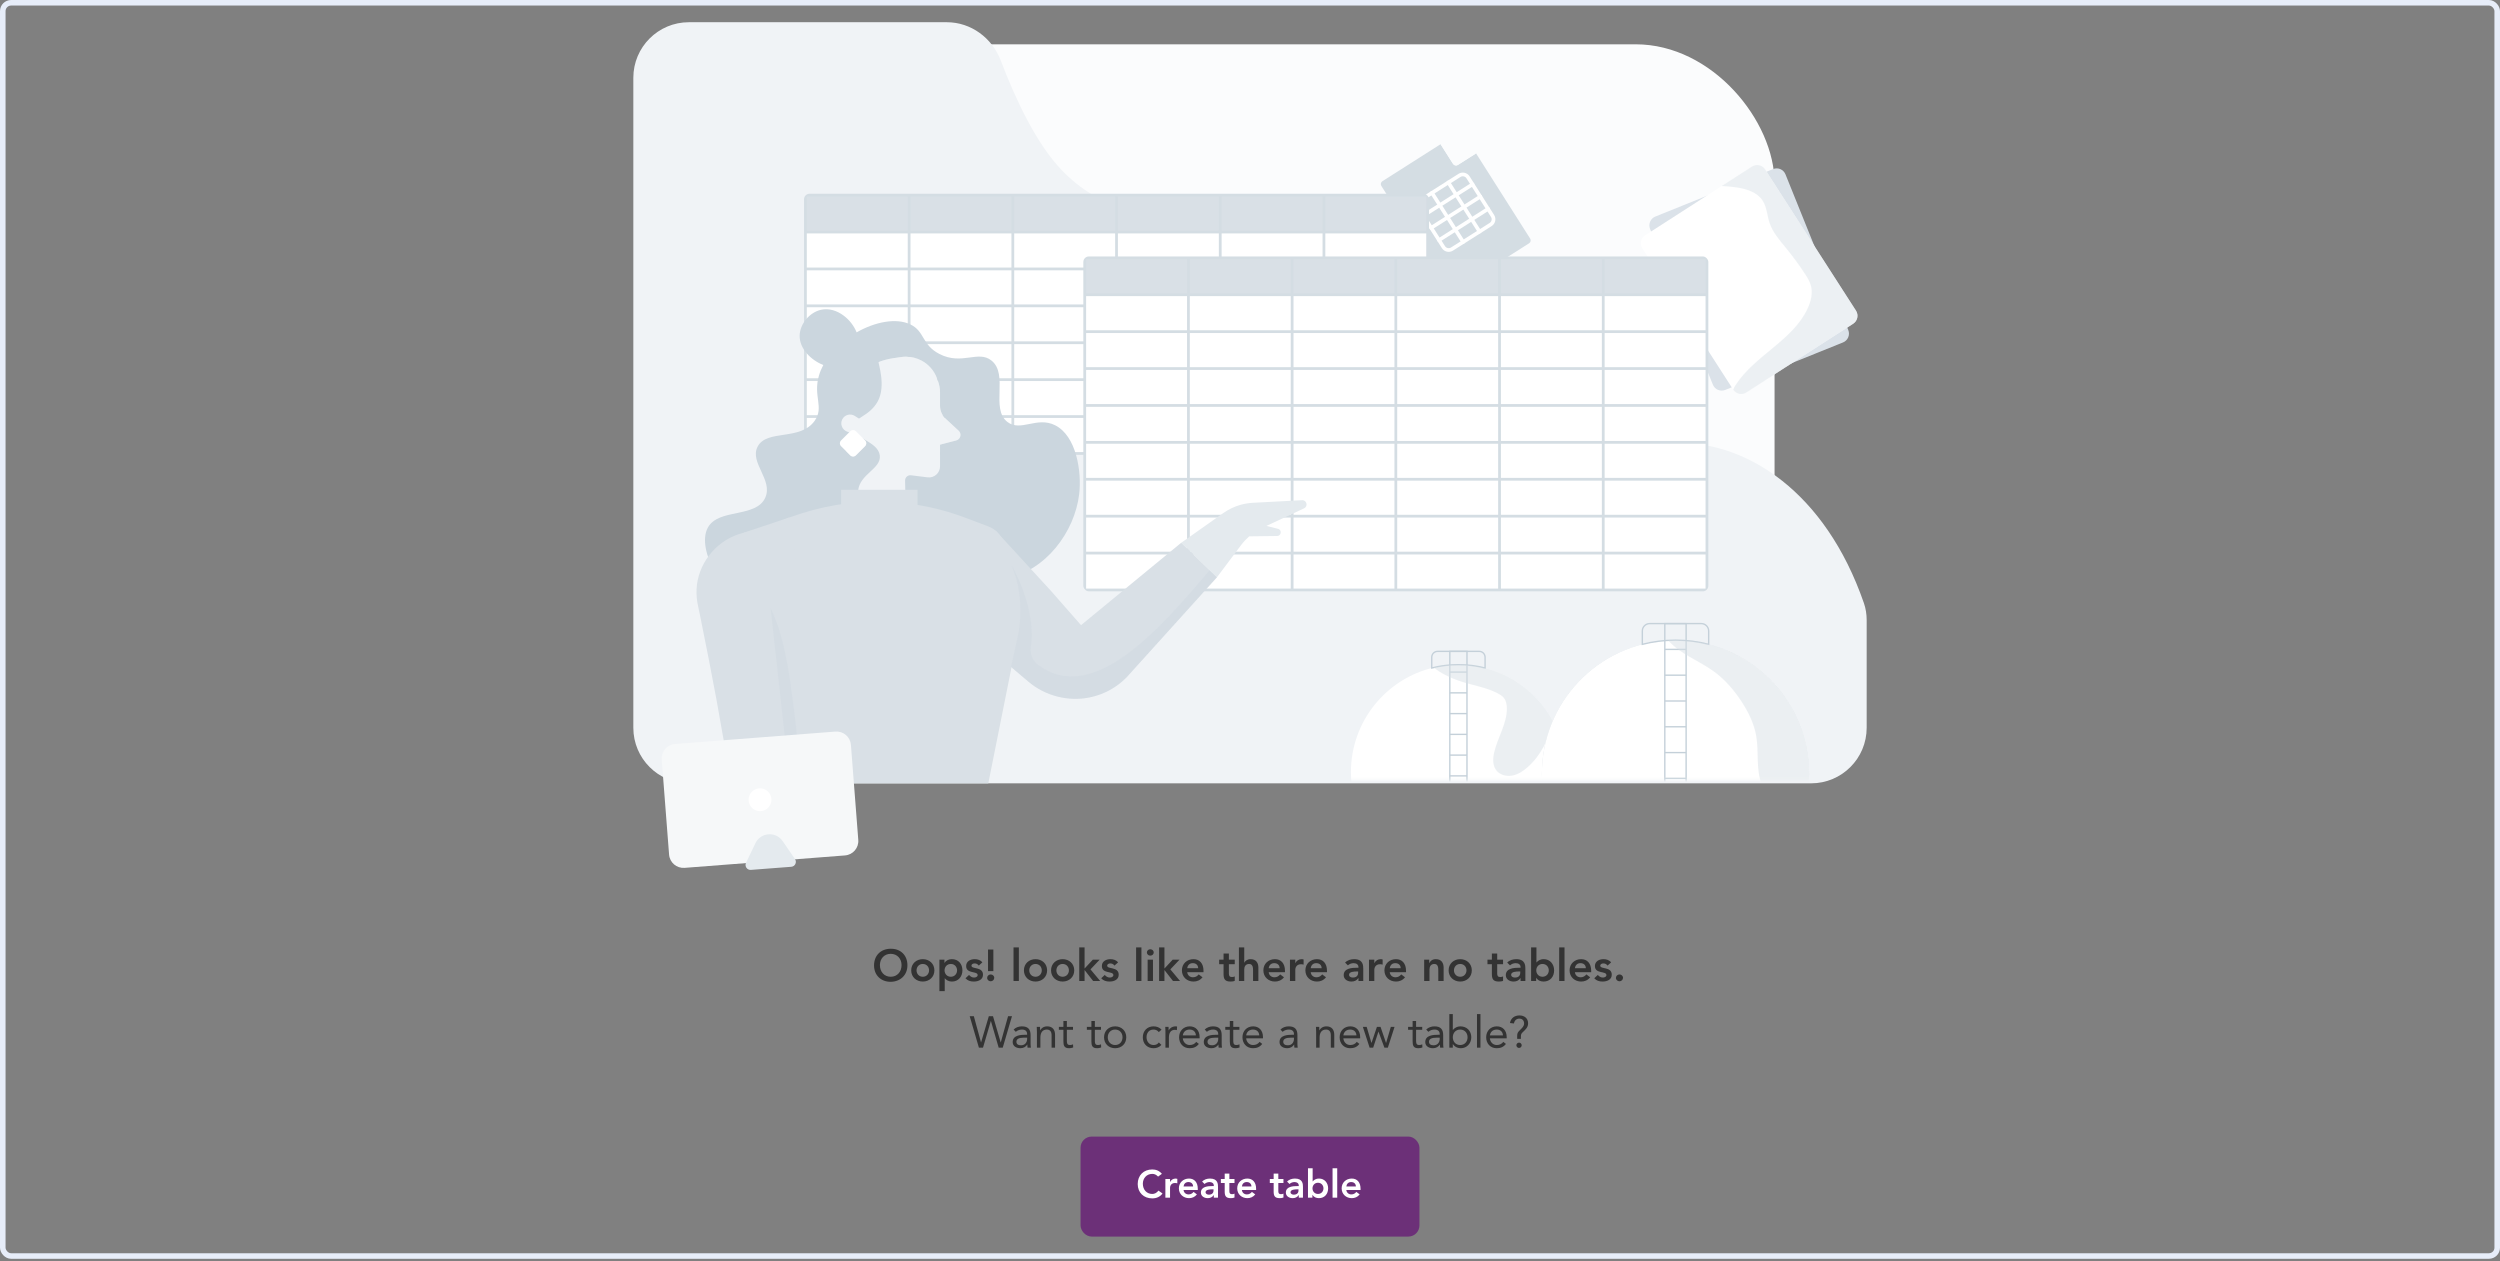 <svg width="900" height="454" viewBox="0 0 900 454" fill="none" xmlns="http://www.w3.org/2000/svg">
<rect x="0" y="0" width="900" height="454" fill="#808080" stroke="none"/>
<rect x="251.842" y="15.951" width="387" height="256" rx="50" fill="#FBFCFD"/>
<path fill-rule="evenodd" clip-rule="evenodd" d="M340.849 8C349.567 8 357.2 13.677 360.293 21.827C365.843 36.454 373.294 51.847 382 61C396.489 76.232 410.978 76.282 424.237 76.327C428.822 76.343 433.26 76.358 437.5 77C454 79.5 476 84.5 487.5 108C498.747 130.983 519.081 151.097 544.76 158.986C545.913 159.341 547.1 159.563 548.305 159.632C558.975 160.244 589.972 159.813 605 159.5C628.758 159.5 656.994 176.667 671.009 217.126C671.687 219.082 672 221.153 672 223.223V262C672 273.046 663.046 282 652 282H248C236.954 282 228 273.046 228 262V28C228 16.954 236.954 8 248 8H340.849Z" fill="#F0F3F6"/>
<path d="M550.465 87.591L537.776 95.649L522.953 105.061C522.375 105.428 521.605 105.26 521.234 104.675L497.288 66.944C496.921 66.366 497.089 65.596 497.674 65.225L508.021 58.649L518.601 51.915L521.587 56.63L523.092 59.002C523.459 59.579 524.233 59.755 524.81 59.388L526.754 58.151L531.38 55.216L550.839 85.869C551.227 86.447 551.059 87.217 550.465 87.591Z" fill="#D4DDE3"/>
<path d="M518.613 51.919L523.113 59.002C523.479 59.579 524.254 59.755 524.831 59.389L531.4 55.216L518.613 51.919Z" fill="#FBFCFD"/>
<path d="M536.638 80.823L522.714 89.66C521.679 90.318 520.303 90.01 519.645 88.974L510.807 75.05C510.149 74.015 510.458 72.639 511.493 71.981L525.417 63.143C526.453 62.485 527.829 62.794 528.487 63.829L537.324 77.753C537.982 78.789 537.682 80.161 536.638 80.823Z" stroke="white" stroke-width="1.335" stroke-miterlimit="10" stroke-linecap="round" stroke-linejoin="round"/>
<path d="M512.423 77.597L530.099 66.367" stroke="white" stroke-width="1.335" stroke-miterlimit="10" stroke-linecap="round" stroke-linejoin="round"/>
<path d="M515.224 82.018L532.908 70.785" stroke="white" stroke-width="1.335" stroke-miterlimit="10" stroke-linecap="round" stroke-linejoin="round"/>
<path d="M518.033 86.436L535.708 75.207" stroke="white" stroke-width="1.335" stroke-miterlimit="10" stroke-linecap="round" stroke-linejoin="round"/>
<path d="M526.733 87.115L515.508 69.427" stroke="white" stroke-width="1.335" stroke-miterlimit="10" stroke-linecap="round" stroke-linejoin="round"/>
<path d="M532.632 83.373L521.398 65.689" stroke="white" stroke-width="1.335" stroke-miterlimit="10" stroke-linecap="round" stroke-linejoin="round"/>
<path d="M663.491 123.274L621.081 140.374C619.329 141.075 617.347 140.234 616.636 138.482L594.019 82.406C593.319 80.654 594.16 78.672 595.912 77.961L638.321 60.861C640.073 60.16 642.056 61.001 642.767 62.753L665.383 118.829C666.084 120.581 665.233 122.574 663.491 123.274Z" fill="#DBE2E9"/>
<path d="M667.135 116.556L628.67 141.295C627.088 142.316 624.985 141.856 623.964 140.284C623.954 140.284 623.954 140.274 623.954 140.274L591.246 89.414C590.225 87.832 590.675 85.72 592.267 84.699L619.829 66.968L630.722 59.96C632.314 58.938 634.427 59.399 635.448 60.981L668.156 111.841C669.177 113.422 668.717 115.535 667.135 116.556Z" fill="white"/>
<path opacity="0.5" d="M667.135 116.556L628.669 141.295C627.088 142.316 624.985 141.856 623.964 140.284C624.164 139.693 624.485 139.123 624.825 138.602C631.773 127.879 645.589 122.493 650.846 110.849C651.977 108.346 652.648 105.513 651.937 102.86C651.526 101.308 650.665 99.916 649.774 98.565C647.692 95.381 645.439 92.308 643.026 89.364C640.714 86.531 638.201 83.718 637.049 80.254C636.148 77.58 636.088 74.567 634.546 72.204C632.574 69.17 628.72 68.009 625.145 67.468C623.383 67.208 621.611 67.038 619.829 66.968L630.722 59.96C632.314 58.938 634.426 59.399 635.447 60.981L668.156 111.841C669.177 113.422 668.716 115.535 667.135 116.556Z" fill="#DBE2E9"/>
<rect x="289.45" y="69.744" width="225" height="94" rx="2" fill="#D4DDE3"/>
<rect width="36.333" height="12.286" transform="translate(290.45 70.744)" fill="#D9E0E6"/>
<rect width="36.333" height="12.286" transform="translate(327.783 70.744)" fill="#D9E0E6"/>
<rect width="36.333" height="12.286" transform="translate(365.116 70.744)" fill="#D9E0E6"/>
<rect width="36.333" height="12.286" transform="translate(402.45 70.744)" fill="#D9E0E6"/>
<rect width="36.333" height="12.286" transform="translate(439.783 70.744)" fill="#D9E0E6"/>
<rect width="36.333" height="12.286" transform="translate(477.116 70.744)" fill="#D9E0E6"/>
<rect width="36.333" height="12.286" transform="translate(290.45 84.03)" fill="white"/>
<rect width="36.333" height="12.286" transform="translate(327.783 84.03)" fill="white"/>
<rect width="36.333" height="12.286" transform="translate(365.116 84.03)" fill="white"/>
<rect width="36.333" height="12.286" transform="translate(402.45 84.03)" fill="white"/>
<rect width="36.333" height="12.286" transform="translate(439.783 84.03)" fill="white"/>
<rect width="36.333" height="12.286" transform="translate(477.116 84.03)" fill="white"/>
<rect width="36.333" height="12.286" transform="translate(290.45 97.315)" fill="white"/>
<rect width="36.333" height="12.286" transform="translate(327.783 97.315)" fill="white"/>
<rect width="36.333" height="12.286" transform="translate(365.116 97.315)" fill="white"/>
<rect width="36.333" height="12.286" transform="translate(402.45 97.315)" fill="white"/>
<rect width="36.333" height="12.286" transform="translate(439.783 97.315)" fill="white"/>
<rect width="36.333" height="12.286" transform="translate(477.116 97.315)" fill="white"/>
<rect width="36.333" height="12.286" transform="translate(290.45 110.602)" fill="white"/>
<rect width="36.333" height="12.286" transform="translate(327.783 110.602)" fill="white"/>
<rect width="36.333" height="12.286" transform="translate(365.116 110.602)" fill="white"/>
<rect width="36.333" height="12.286" transform="translate(402.45 110.602)" fill="white"/>
<rect width="36.333" height="12.286" transform="translate(439.783 110.602)" fill="white"/>
<rect width="36.333" height="12.286" transform="translate(477.116 110.602)" fill="white"/>
<rect width="36.333" height="12.286" transform="translate(290.45 123.887)" fill="white"/>
<rect width="36.333" height="12.286" transform="translate(327.783 123.887)" fill="white"/>
<rect width="36.333" height="12.286" transform="translate(365.116 123.887)" fill="white"/>
<rect width="36.333" height="12.286" transform="translate(402.45 123.887)" fill="white"/>
<rect width="36.333" height="12.286" transform="translate(439.783 123.887)" fill="white"/>
<rect width="36.333" height="12.286" transform="translate(477.116 123.887)" fill="white"/>
<rect width="36.333" height="12.286" transform="translate(290.45 137.173)" fill="white"/>
<rect width="36.333" height="12.286" transform="translate(327.783 137.173)" fill="white"/>
<rect width="36.333" height="12.286" transform="translate(365.116 137.173)" fill="white"/>
<rect width="36.333" height="12.286" transform="translate(402.45 137.173)" fill="white"/>
<rect width="36.333" height="12.286" transform="translate(439.783 137.173)" fill="white"/>
<rect width="36.333" height="12.286" transform="translate(477.116 137.173)" fill="white"/>
<rect width="36.333" height="12.286" transform="translate(290.45 150.458)" fill="white"/>
<rect width="36.333" height="12.286" transform="translate(327.783 150.458)" fill="white"/>
<rect width="36.333" height="12.286" transform="translate(365.116 150.458)" fill="white"/>
<rect width="36.333" height="12.286" transform="translate(402.45 150.458)" fill="white"/>
<rect width="36.333" height="12.286" transform="translate(439.783 150.458)" fill="white"/>
<rect width="36.333" height="12.286" transform="translate(477.116 150.458)" fill="white"/>
<rect x="390" y="92.32" width="225" height="120.571" rx="2" fill="#D4DDE3"/>
<rect width="36.333" height="12.286" transform="translate(391 93.32)" fill="#D9E0E6"/>
<rect width="36.333" height="12.286" transform="translate(428.333 93.32)" fill="#D9E0E6"/>
<rect width="36.333" height="12.286" transform="translate(465.667 93.32)" fill="#D9E0E6"/>
<rect width="36.333" height="12.286" transform="translate(503 93.32)" fill="#D9E0E6"/>
<rect width="36.333" height="12.286" transform="translate(540.333 93.32)" fill="#D9E0E6"/>
<rect width="36.333" height="12.286" transform="translate(577.667 93.32)" fill="#D9E0E6"/>
<rect width="36.333" height="12.286" transform="translate(391 106.606)" fill="white"/>
<rect width="36.333" height="12.286" transform="translate(428.333 106.606)" fill="white"/>
<rect width="36.333" height="12.286" transform="translate(465.667 106.606)" fill="white"/>
<rect width="36.333" height="12.286" transform="translate(503 106.606)" fill="white"/>
<rect width="36.333" height="12.286" transform="translate(540.333 106.606)" fill="white"/>
<rect width="36.333" height="12.286" transform="translate(577.667 106.606)" fill="white"/>
<rect width="36.333" height="12.286" transform="translate(391 119.892)" fill="white"/>
<rect width="36.333" height="12.286" transform="translate(428.333 119.892)" fill="white"/>
<rect width="36.333" height="12.286" transform="translate(465.667 119.892)" fill="white"/>
<rect width="36.333" height="12.286" transform="translate(503 119.892)" fill="white"/>
<rect width="36.333" height="12.286" transform="translate(540.333 119.892)" fill="white"/>
<rect width="36.333" height="12.286" transform="translate(577.667 119.892)" fill="white"/>
<rect width="36.333" height="12.286" transform="translate(391 133.178)" fill="white"/>
<rect width="36.333" height="12.286" transform="translate(428.333 133.178)" fill="white"/>
<rect width="36.333" height="12.286" transform="translate(465.667 133.178)" fill="white"/>
<rect width="36.333" height="12.286" transform="translate(503 133.178)" fill="white"/>
<rect width="36.333" height="12.286" transform="translate(540.333 133.178)" fill="white"/>
<rect width="36.333" height="12.286" transform="translate(577.667 133.178)" fill="white"/>
<rect width="36.333" height="12.286" transform="translate(391 146.463)" fill="white"/>
<rect width="36.333" height="12.286" transform="translate(428.333 146.463)" fill="white"/>
<rect width="36.333" height="12.286" transform="translate(465.667 146.463)" fill="white"/>
<rect width="36.333" height="12.286" transform="translate(503 146.463)" fill="white"/>
<rect width="36.333" height="12.286" transform="translate(540.333 146.463)" fill="white"/>
<rect width="36.333" height="12.286" transform="translate(577.667 146.463)" fill="white"/>
<rect width="36.333" height="12.286" transform="translate(391 159.749)" fill="white"/>
<rect width="36.333" height="12.286" transform="translate(428.333 159.749)" fill="white"/>
<rect width="36.333" height="12.286" transform="translate(465.667 159.749)" fill="white"/>
<rect width="36.333" height="12.286" transform="translate(503 159.749)" fill="white"/>
<rect width="36.333" height="12.286" transform="translate(540.333 159.749)" fill="white"/>
<rect width="36.333" height="12.286" transform="translate(577.667 159.749)" fill="white"/>
<rect width="36.333" height="12.286" transform="translate(391 173.034)" fill="white"/>
<rect width="36.333" height="12.286" transform="translate(428.333 173.034)" fill="white"/>
<rect width="36.333" height="12.286" transform="translate(465.667 173.034)" fill="white"/>
<rect width="36.333" height="12.286" transform="translate(503 173.034)" fill="white"/>
<rect width="36.333" height="12.286" transform="translate(540.333 173.034)" fill="white"/>
<rect width="36.333" height="12.286" transform="translate(577.667 173.034)" fill="white"/>
<rect width="36.333" height="12.286" transform="translate(391 186.32)" fill="white"/>
<rect width="36.333" height="12.286" transform="translate(428.333 186.32)" fill="white"/>
<rect width="36.333" height="12.286" transform="translate(465.667 186.32)" fill="white"/>
<rect width="36.333" height="12.286" transform="translate(503 186.32)" fill="white"/>
<rect width="36.333" height="12.286" transform="translate(540.333 186.32)" fill="white"/>
<rect width="36.333" height="12.286" transform="translate(577.667 186.32)" fill="white"/>
<rect width="36.333" height="12.286" transform="translate(391 199.606)" fill="white"/>
<rect width="36.333" height="12.286" transform="translate(428.333 199.606)" fill="white"/>
<rect width="36.333" height="12.286" transform="translate(465.667 199.606)" fill="white"/>
<rect width="36.333" height="12.286" transform="translate(503 199.606)" fill="white"/>
<rect width="36.333" height="12.286" transform="translate(540.333 199.606)" fill="white"/>
<rect width="36.333" height="12.286" transform="translate(577.667 199.606)" fill="white"/>
<path d="M325.834 173.004L332.689 199.863H309.532L307.13 176.825C307.13 172.886 306.172 169.017 304.338 165.527L303.9 164.699C301.735 160.606 300.588 156.015 300.895 151.402C301.558 141.452 308.053 133.289 316.938 130.118C318.416 129.598 319.954 129.208 321.552 128.971L324.438 128.545C328.815 127.906 333.346 129.728 336.056 133.691C336.576 134.46 336.978 135.312 337.298 136.176L337.676 137.205C338.161 138.518 338.41 139.914 338.41 141.31V146.078C338.41 147.864 339.155 149.556 340.468 150.774L345.106 155.069C346.313 156.169 345.804 158.157 344.231 158.571L338.41 160.073V167.893C338.41 170.295 336.316 172.152 333.938 171.845L327.952 171.099C326.816 170.957 325.81 171.856 325.834 173.004Z" fill="#F0F3F6"/>
<path d="M388.5 177.926C386.88 191.448 376.469 205.669 361.882 208.295C345.224 211.276 331.998 198.535 326.189 190.809V190.573L325.834 173.005C325.811 171.857 326.816 170.958 327.952 171.1L333.938 171.845C336.316 172.141 338.41 170.284 338.41 167.894V160.074L344.231 158.56C345.804 158.157 346.313 156.17 345.106 155.058L340.469 150.763C339.155 149.557 338.41 147.853 338.41 146.078V141.311C338.41 139.903 338.162 138.519 337.677 137.194L337.298 136.176C336.292 133.432 334.305 131.16 331.726 129.8C329.999 128.889 328.082 128.404 326.142 128.404C325.574 128.404 325.006 128.451 324.438 128.534L321.552 128.96C319.73 129.232 317.979 129.693 316.311 130.344C315.968 130.344 319.162 138.909 315.932 144.6C312.833 150.089 307.13 150.397 307.059 153.674C306.976 157.814 316.062 158.832 316.725 163.931C317.364 168.817 309.343 170.615 308.917 176.826C308.526 182.54 315.045 184.468 316.488 190.809C316.595 191.283 316.677 191.791 316.725 192.324C317.21 197.884 313.826 204.687 309.828 205.337C302.481 206.52 299.09 190.407 290.915 190.809C281.486 191.283 278.926 214.506 269.403 215.393C261.465 216.127 250.368 198.133 254.816 189.958C258.649 182.883 272.254 186.562 275.519 179.109C278.323 172.697 269.746 166.521 272.751 160.772C276.063 154.443 288.06 158.808 293.265 151.509C296.79 146.552 292.602 142.695 294.838 135.135C295.217 133.858 295.738 132.615 296.388 131.409C291.822 129.587 287.764 125.422 287.87 120.785C287.977 116.632 291.408 112.456 295.56 111.522C298.411 110.883 301.345 111.829 303.759 113.651C305.793 115.177 307.45 117.319 308.384 119.649C315.057 115.84 322.628 114.361 327.715 116.786C332.98 119.271 331.773 124.145 338.221 127.445C346.313 131.598 352.169 125.943 356.948 129.812C363.183 134.851 356.499 147.108 362.663 151.899C367.407 155.578 373.251 149.805 379.817 153.082C387.495 156.903 389.47 169.739 388.5 177.926Z" fill="#CBD6DE"/>
<path d="M312.3 152.691L307.757 149.745C306.184 148.728 304.066 149.284 303.214 150.964C302.35 152.655 303.167 154.714 304.941 155.376L309.449 157.033" fill="#F0F3F6"/>
<path d="M311.425 160.617L308.124 163.918C307.556 164.486 306.645 164.486 306.077 163.918L302.776 160.617C302.209 160.049 302.209 159.138 302.776 158.571L306.077 155.27C306.172 155.175 306.278 155.092 306.385 155.045C306.941 154.714 307.651 154.797 308.124 155.27L311.425 158.571C311.992 159.138 311.992 160.049 311.425 160.617Z" fill="white"/>
<path opacity="0.5" d="M311.424 160.617L308.124 163.918C307.556 164.486 306.645 164.486 306.077 163.918L304.634 162.475C304.646 162.451 304.669 162.439 304.681 162.427C305.367 162.049 306.219 162.971 306.953 162.688C307.272 162.557 307.461 162.226 307.544 161.895C307.627 161.564 307.615 161.221 307.674 160.889C307.733 160.428 307.911 159.978 308.171 159.588C308.455 159.186 308.834 158.819 308.928 158.334C309.023 157.754 308.668 157.198 308.23 156.808C307.793 156.429 307.272 156.145 306.846 155.743C306.669 155.566 306.491 155.305 306.385 155.045C306.941 154.714 307.651 154.797 308.124 155.27L311.424 158.571C311.992 159.138 311.992 160.049 311.424 160.617Z" fill="white"/>
<path d="M425.246 195.395L435.446 205.256L438.104 207.822L446.81 196.21C447.672 195.065 448.653 194.02 449.725 193.085L459.77 192.957C460.292 192.948 460.659 192.682 460.869 192.334C461.263 191.646 461.043 190.611 460.072 190.372C460.072 190.372 458.147 189.887 455.92 189.328L469.475 182.995C470.996 182.271 470.428 179.979 468.742 180.071L451.026 181.006C449.551 181.088 448.094 181.327 446.673 181.712C444.418 182.335 442.301 183.352 440.386 184.699L425.246 195.395Z" fill="#E4EAEE"/>
<path d="M335.632 216.06C342.213 221.641 357.93 234.967 365.84 241.685C366.564 242.299 367.223 242.858 367.801 243.343C368.451 243.875 369.707 244.984 370.358 245.506C376.333 250.538 384.646 252.646 392.28 251.06C397.348 250.052 402.013 247.477 405.551 243.857C406.696 242.592 408.667 240.402 409.831 239.118C415.861 232.456 431.899 214.694 438.104 207.811L435.446 205.245L425.246 195.384C417.978 201.359 400.235 215.959 393.224 221.724C392.152 222.622 390.475 223.978 389.182 225.05C388.962 224.803 388.733 224.565 388.733 224.565C388.605 224.436 378.854 213.283 378.304 212.669L358.407 191.021L335.632 216.06Z" fill="#D9E0E6"/>
<path d="M267.775 191.774L269.15 199.463L279.033 282.02H355.785L366.233 229.781C367.782 222.824 367.69 215.593 365.967 208.683L361.266 195.147C360.367 192.544 358.351 190.482 355.785 189.51L347.418 186.348C339.352 183.306 330.939 181.454 322.462 180.831C311.07 179.97 299.531 181.308 288.497 184.836L267.775 191.774Z" fill="#D9E0E6"/>
<path opacity="0.3" d="M363.942 240.072L365.84 241.685C366.49 242.235 367.077 242.739 367.599 243.179C367.663 243.234 367.727 243.289 367.801 243.344C368.451 243.876 369.707 244.985 370.358 245.507C376.333 250.539 384.646 252.647 392.28 251.061C397.348 250.053 402.013 247.478 405.551 243.858C406.696 242.593 408.667 240.402 409.831 239.119C415.861 232.456 431.899 214.695 438.104 207.812L435.446 205.246C416.961 227.269 393.151 253.985 373.685 239.303C371.723 237.827 370.734 235.398 371.1 232.979C373.235 218.938 364.446 203.991 364.208 203.578L365.968 208.665C367.691 215.584 367.773 222.806 366.234 229.762L363.942 240.072Z" fill="#C9D4DC"/>
<path d="M250.748 213.778C250.748 214.832 250.903 215.932 251.059 216.967L251.096 217.142L252.287 222.906C254.12 231.897 256.247 242.821 257.915 251.776C259.647 261.353 261.397 271.141 262.808 280.755L266.007 280.278L284.272 277.547C282.815 267.933 281.615 258.072 280.478 248.403C279.855 242.712 279.149 236.516 278.59 230.861C278.334 228.304 277.82 223.135 277.399 218.828C281.349 218.7 285.29 218.745 289.322 219.195L285.189 193.423L284.043 186.32C279.424 188.437 274.759 189.895 269.948 191.214C268.06 191.718 266.108 192.103 264.312 192.919C256.027 196.402 250.445 204.87 250.748 213.778Z" fill="#D9E0E6"/>
<path d="M302.804 176.322H330.308V184.754H302.804V176.322Z" fill="#D9E0E6"/>
<path opacity="0.3" d="M282.476 264.79L277.39 218.838C284.016 232.292 285.253 251.703 288.195 275.128L282.476 264.79Z" fill="#C9D4DC"/>
<path d="M238.219 273.432L240.868 307.644C241.088 310.513 243.59 312.648 246.458 312.428L261.507 311.264L304.197 307.956C307.065 307.736 309.21 305.234 308.981 302.365L306.332 268.153C306.112 265.285 303.61 263.149 300.742 263.369L271.772 265.614L243.003 267.842C240.135 268.061 237.999 270.573 238.219 273.432Z" fill="#F6F8F9"/>
<path d="M270.305 313.162L275.511 312.759L284.868 312.044C286.234 311.934 286.967 310.394 286.197 309.267L281.752 302.797C281.129 301.889 280.322 301.238 279.424 300.826C276.766 299.625 273.375 300.597 271.955 303.548L268.564 310.632C267.987 311.861 268.949 313.272 270.305 313.162Z" fill="#E4EAEE"/>
<path d="M269.49 287.905C269.49 290.178 271.332 292.02 273.605 292.02C274.539 292.02 275.392 291.708 276.079 291.186C277.069 290.443 277.71 289.243 277.71 287.905C277.71 286.328 276.821 284.954 275.502 284.266C274.934 283.973 274.283 283.799 273.605 283.799C271.332 283.799 269.49 285.641 269.49 287.905Z" fill="white"/>
<mask id="mask0_500_43768" style="mask-type:alpha" maskUnits="userSpaceOnUse" x="484" y="223" width="172" height="58">
<rect width="171.293" height="57.524" transform="translate(484.462 223.23)" fill="white"/>
</mask>
<g mask="url(#mask0_500_43768)">
<path d="M563.723 277.975C563.723 299.348 546.39 316.669 525.029 316.669C503.656 316.669 486.335 299.348 486.335 277.975C486.335 259.644 499.08 244.278 516.209 240.303C519.047 239.625 522 239.28 525.029 239.28C539.755 239.28 552.577 247.525 559.109 259.656C562.049 265.115 563.723 271.353 563.723 277.975Z" fill="white"/>
<path d="M525.029 239.28C528.34 239.28 531.561 239.702 534.629 240.482V236.608C534.629 235.432 533.683 234.486 532.507 234.486H517.551C516.375 234.486 515.429 235.432 515.429 236.608V240.482C518.497 239.702 521.706 239.28 525.029 239.28Z" stroke="#C4D0D9" stroke-width="0.5" stroke-miterlimit="10"/>
<path d="M528.11 234.487H521.936V316.669H528.11V234.487Z" stroke="#C4D0D9" stroke-width="0.5" stroke-miterlimit="10"/>
<path d="M521.936 279.317H528.11" stroke="#C4D0D9" stroke-width="0.5" stroke-miterlimit="10"/>
<path d="M521.936 271.84H528.11" stroke="#C4D0D9" stroke-width="0.5" stroke-miterlimit="10"/>
<path d="M521.936 264.375H528.11" stroke="#C4D0D9" stroke-width="0.5" stroke-miterlimit="10"/>
<path d="M521.936 256.896H528.11" stroke="#C4D0D9" stroke-width="0.5" stroke-miterlimit="10"/>
<path d="M521.936 249.43H528.11" stroke="#C4D0D9" stroke-width="0.5" stroke-miterlimit="10"/>
<path d="M521.936 241.952H528.11" stroke="#C4D0D9" stroke-width="0.5" stroke-miterlimit="10"/>
<path opacity="0.5" d="M559.109 259.655C557.613 265.97 554.737 271.966 549.918 276.209C548.32 277.616 546.466 278.843 544.37 279.213C542.286 279.584 539.909 278.971 538.63 277.27C537.327 275.532 537.403 273.116 537.876 270.994C539.091 265.587 542.465 260.653 542.478 255.117C542.478 253.724 542.235 252.254 541.34 251.18C540.816 250.541 540.088 250.094 539.359 249.697C535.217 247.473 530.449 246.796 525.975 245.338C524.019 244.699 522.102 243.907 520.261 242.961C518.829 242.232 517.411 241.388 516.209 240.302C519.047 239.624 522 239.279 525.029 239.279C539.755 239.279 552.577 247.524 559.109 259.655Z" fill="#D9E0E6"/>
<path d="M603.179 326.653C629.738 326.653 651.269 305.123 651.269 278.563C651.269 252.004 629.738 230.474 603.179 230.474C576.62 230.474 555.089 252.004 555.089 278.563C555.089 305.123 576.62 326.653 603.179 326.653Z" fill="#D9E0E6"/>
<path d="M651.269 278.563C651.269 280.992 651.09 283.37 650.745 285.709C647.293 308.872 627.301 326.653 603.179 326.653C576.616 326.653 555.077 305.114 555.077 278.563C555.077 252.87 575.223 231.88 600.571 230.538C601.441 230.487 602.31 230.461 603.179 230.461C629.73 230.461 651.269 252 651.269 278.563Z" fill="white"/>
<path d="M603.179 230.462C607.295 230.462 611.296 230.986 615.118 231.957V227.138C615.118 225.681 613.93 224.492 612.472 224.492H593.886C592.429 224.492 591.24 225.681 591.24 227.138V231.957C595.049 230.986 599.05 230.462 603.179 230.462Z" stroke="#C4D0D9" stroke-width="0.5" stroke-miterlimit="10"/>
<path d="M607.001 224.491H599.332V326.653H607.001V224.491Z" stroke="#C4D0D9" stroke-width="0.5" stroke-miterlimit="10"/>
<path d="M599.332 280.212H607.014" stroke="#C4D0D9" stroke-width="0.5" stroke-miterlimit="10"/>
<path d="M599.332 270.932H607.014" stroke="#C4D0D9" stroke-width="0.5" stroke-miterlimit="10"/>
<path d="M599.332 261.64H607.014" stroke="#C4D0D9" stroke-width="0.5" stroke-miterlimit="10"/>
<path d="M599.332 252.359H607.014" stroke="#C4D0D9" stroke-width="0.5" stroke-miterlimit="10"/>
<path d="M599.332 243.064H607.014" stroke="#C4D0D9" stroke-width="0.5" stroke-miterlimit="10"/>
<path d="M599.332 233.784H607.014" stroke="#C4D0D9" stroke-width="0.5" stroke-miterlimit="10"/>
<path opacity="0.5" d="M651.269 278.564C651.269 280.993 651.09 283.371 650.745 285.71C649.147 287.346 647.344 288.804 645.478 290.108C644.865 290.542 644.213 290.977 643.458 291.028C642.794 291.066 642.155 290.811 641.566 290.504C638.243 288.829 635.571 285.876 634.216 282.399C632.081 276.941 633.232 270.767 632.248 264.989C631.481 260.489 629.41 256.296 626.904 252.487C624.182 248.333 620.884 244.523 616.857 241.622C611.514 237.774 604.802 235.447 600.571 230.539C601.441 230.487 602.31 230.462 603.179 230.462C629.729 230.462 651.269 252.001 651.269 278.564Z" fill="#D9E0E6"/>
</g>
<path d="M314.656 347.552C314.656 351.088 317.152 353.456 320.64 353.456C324.176 353.392 326.672 351.024 326.672 347.488C326.672 343.856 324.176 341.488 320.64 341.552C317.152 341.552 314.656 343.92 314.656 347.552ZM316.768 347.424C316.768 345.168 318.32 343.376 320.656 343.376C323.008 343.376 324.56 345.168 324.56 347.424C324.56 349.84 323.008 351.632 320.656 351.632C318.32 351.632 316.768 349.84 316.768 347.424ZM328.032 349.328C328.032 351.744 329.888 353.36 332.208 353.36C334.528 353.36 336.384 351.744 336.384 349.328C336.384 346.912 334.528 345.296 332.208 345.296C329.888 345.296 328.032 346.912 328.032 349.328ZM329.952 349.328C329.952 348.128 330.8 347.024 332.208 347.024C333.616 347.024 334.464 348.128 334.464 349.328C334.464 350.528 333.616 351.632 332.208 351.632C330.8 351.632 329.952 350.528 329.952 349.328ZM338.182 356.816H340.102V352.192H340.15C340.55 352.688 341.318 353.36 342.758 353.36C344.95 353.36 346.47 351.6 346.47 349.328C346.47 347.056 345.046 345.296 342.678 345.296C341.606 345.296 340.598 345.712 340.038 346.64H340.006V345.488H338.182V356.816ZM344.55 349.328C344.55 350.528 343.702 351.632 342.294 351.632C340.886 351.632 340.038 350.528 340.038 349.328C340.038 348.128 340.886 347.024 342.294 347.024C343.702 347.024 344.55 348.128 344.55 349.328ZM353.636 346.464C353.012 345.616 351.924 345.296 350.9 345.296C349.348 345.296 347.812 346.064 347.812 347.776C347.812 350.704 351.956 349.456 351.956 351.04C351.956 351.648 351.236 351.92 350.676 351.92C349.86 351.92 349.348 351.52 348.852 350.976L347.572 352.176C348.356 353.056 349.38 353.36 350.564 353.36C352.132 353.36 353.876 352.72 353.876 350.896C353.876 347.904 349.732 349.024 349.732 347.648C349.732 347.072 350.34 346.832 350.852 346.832C351.508 346.832 351.988 347.104 352.356 347.616L353.636 346.464ZM357.609 341.84H355.689V349.616H357.609V341.84ZM355.369 352.048C355.369 352.736 355.977 353.264 356.649 353.264C357.353 353.264 357.929 352.704 357.929 352.016C357.929 351.328 357.337 350.8 356.649 350.8C355.945 350.8 355.369 351.36 355.369 352.048ZM364.87 353.168H366.79V341.072H364.87V353.168ZM368.61 349.328C368.61 351.744 370.466 353.36 372.786 353.36C375.106 353.36 376.962 351.744 376.962 349.328C376.962 346.912 375.106 345.296 372.786 345.296C370.466 345.296 368.61 346.912 368.61 349.328ZM370.53 349.328C370.53 348.128 371.378 347.024 372.786 347.024C374.194 347.024 375.042 348.128 375.042 349.328C375.042 350.528 374.194 351.632 372.786 351.632C371.378 351.632 370.53 350.528 370.53 349.328ZM378.376 349.328C378.376 351.744 380.232 353.36 382.552 353.36C384.872 353.36 386.728 351.744 386.728 349.328C386.728 346.912 384.872 345.296 382.552 345.296C380.232 345.296 378.376 346.912 378.376 349.328ZM380.296 349.328C380.296 348.128 381.144 347.024 382.552 347.024C383.96 347.024 384.808 348.128 384.808 349.328C384.808 350.528 383.96 351.632 382.552 351.632C381.144 351.632 380.296 350.528 380.296 349.328ZM388.526 353.168H390.446V349.248H390.478L393.534 353.168H396.078L392.574 348.976L395.87 345.488H393.406L390.446 348.672V341.072H388.526V353.168ZM402.495 346.464C401.871 345.616 400.783 345.296 399.759 345.296C398.207 345.296 396.671 346.064 396.671 347.776C396.671 350.704 400.815 349.456 400.815 351.04C400.815 351.648 400.095 351.92 399.535 351.92C398.719 351.92 398.207 351.52 397.711 350.976L396.431 352.176C397.215 353.056 398.239 353.36 399.423 353.36C400.991 353.36 402.735 352.72 402.735 350.896C402.735 347.904 398.591 349.024 398.591 347.648C398.591 347.072 399.199 346.832 399.711 346.832C400.367 346.832 400.847 347.104 401.215 347.616L402.495 346.464ZM408.995 353.168H410.915V341.072H408.995V353.168ZM413.151 353.168H415.071V345.488H413.151V353.168ZM412.879 342.88C412.879 343.488 413.391 344.032 414.095 344.032C414.799 344.032 415.343 343.536 415.343 342.88C415.343 342.224 414.799 341.728 414.095 341.728C413.391 341.728 412.879 342.272 412.879 342.88ZM417.276 353.168H419.196V349.248H419.228L422.284 353.168H424.828L421.324 348.976L424.62 345.488H422.156L419.196 348.672V341.072H417.276V353.168ZM433.261 350V349.472C433.261 346.8 431.805 345.296 429.661 345.296C427.341 345.296 425.485 346.912 425.485 349.328C425.485 351.744 427.341 353.36 429.661 353.36C430.877 353.36 432.013 352.928 432.909 351.824L431.533 350.784C431.053 351.376 430.429 351.824 429.469 351.824C428.397 351.824 427.533 351.136 427.405 350H433.261ZM427.405 348.56C427.549 347.456 428.253 346.736 429.389 346.736C430.589 346.736 431.325 347.44 431.341 348.56H427.405ZM440.479 347.12V350.64C440.479 352.448 440.959 353.36 442.991 353.36C443.439 353.36 444.111 353.296 444.511 353.104V351.488C444.271 351.664 443.807 351.728 443.471 351.728C442.623 351.728 442.399 351.248 442.399 350.48V347.12H444.511V345.488H442.399V343.264H440.479V345.488H438.895V347.12H440.479ZM447.93 341.072H446.01V353.168H447.93V348.976C447.93 347.952 448.426 347.024 449.69 347.024C451.034 347.024 451.098 348.432 451.098 349.28V353.168H453.018V348.32C453.018 346.752 452.282 345.296 450.218 345.296C449.034 345.296 448.266 345.92 447.962 346.56H447.93V341.072ZM462.589 350V349.472C462.589 346.8 461.133 345.296 458.989 345.296C456.669 345.296 454.813 346.912 454.813 349.328C454.813 351.744 456.669 353.36 458.989 353.36C460.205 353.36 461.341 352.928 462.237 351.824L460.861 350.784C460.381 351.376 459.757 351.824 458.797 351.824C457.725 351.824 456.861 351.136 456.733 350H462.589ZM456.733 348.56C456.877 347.456 457.581 346.736 458.717 346.736C459.917 346.736 460.653 347.44 460.669 348.56H456.733ZM464.385 353.168H466.305V349.056C466.305 348.64 466.561 347.12 468.369 347.12C468.673 347.12 468.977 347.184 469.297 347.264V345.408C469.073 345.344 468.849 345.296 468.609 345.296C467.601 345.296 466.753 345.824 466.337 346.704H466.305V345.488H464.385V353.168ZM477.714 350V349.472C477.714 346.8 476.258 345.296 474.114 345.296C471.794 345.296 469.938 346.912 469.938 349.328C469.938 351.744 471.794 353.36 474.114 353.36C475.33 353.36 476.466 352.928 477.362 351.824L475.986 350.784C475.506 351.376 474.882 351.824 473.922 351.824C472.85 351.824 471.986 351.136 471.858 350H477.714ZM471.858 348.56C472.002 347.456 472.706 346.736 473.842 346.736C475.042 346.736 475.778 347.44 475.794 348.56H471.858ZM489.044 353.168H490.772V348.752C490.772 347.664 490.772 345.296 487.492 345.296C486.276 345.296 485.076 345.664 484.228 346.528L485.236 347.536C485.748 347.056 486.484 346.736 487.284 346.736C488.308 346.736 489.044 347.232 489.044 348.176V348.384H488.564C486.644 348.384 483.732 348.56 483.732 351.056C483.732 352.576 485.108 353.36 486.532 353.36C487.556 353.36 488.452 352.976 488.996 352.112H489.044V353.168ZM488.932 350.16C488.932 351.232 488.308 351.92 486.996 351.92C486.372 351.92 485.652 351.616 485.652 350.912C485.652 349.808 487.476 349.728 488.532 349.728H488.932V350.16ZM492.838 353.168H494.758V349.056C494.758 348.64 495.014 347.12 496.822 347.12C497.126 347.12 497.43 347.184 497.75 347.264V345.408C497.526 345.344 497.302 345.296 497.062 345.296C496.054 345.296 495.206 345.824 494.79 346.704H494.758V345.488H492.838V353.168ZM506.168 350V349.472C506.168 346.8 504.712 345.296 502.568 345.296C500.248 345.296 498.392 346.912 498.392 349.328C498.392 351.744 500.248 353.36 502.568 353.36C503.784 353.36 504.92 352.928 505.816 351.824L504.44 350.784C503.96 351.376 503.336 351.824 502.376 351.824C501.304 351.824 500.44 351.136 500.312 350H506.168ZM500.312 348.56C500.456 347.456 501.16 346.736 502.296 346.736C503.496 346.736 504.232 347.44 504.248 348.56H500.312ZM512.697 353.168H514.617V348.976C514.617 347.952 515.113 347.024 516.377 347.024C517.721 347.024 517.785 348.432 517.785 349.28V353.168H519.705V348.32C519.705 346.752 518.969 345.296 516.905 345.296C515.625 345.296 514.905 345.952 514.553 346.72H514.521V345.488H512.697V353.168ZM521.501 349.328C521.501 351.744 523.357 353.36 525.677 353.36C527.997 353.36 529.853 351.744 529.853 349.328C529.853 346.912 527.997 345.296 525.677 345.296C523.357 345.296 521.501 346.912 521.501 349.328ZM523.421 349.328C523.421 348.128 524.269 347.024 525.677 347.024C527.085 347.024 527.933 348.128 527.933 349.328C527.933 350.528 527.085 351.632 525.677 351.632C524.269 351.632 523.421 350.528 523.421 349.328ZM537.073 347.12V350.64C537.073 352.448 537.553 353.36 539.585 353.36C540.033 353.36 540.705 353.296 541.105 353.104V351.488C540.865 351.664 540.401 351.728 540.065 351.728C539.217 351.728 538.993 351.248 538.993 350.48V347.12H541.105V345.488H538.993V343.264H537.073V345.488H535.489V347.12H537.073ZM547.404 353.168H549.132V348.752C549.132 347.664 549.132 345.296 545.852 345.296C544.636 345.296 543.436 345.664 542.588 346.528L543.596 347.536C544.108 347.056 544.844 346.736 545.644 346.736C546.668 346.736 547.404 347.232 547.404 348.176V348.384H546.924C545.004 348.384 542.092 348.56 542.092 351.056C542.092 352.576 543.468 353.36 544.892 353.36C545.916 353.36 546.812 352.976 547.356 352.112H547.404V353.168ZM547.292 350.16C547.292 351.232 546.668 351.92 545.356 351.92C544.732 351.92 544.012 351.616 544.012 350.912C544.012 349.808 545.836 349.728 546.892 349.728H547.292V350.16ZM551.197 353.168H553.021V352.016H553.053C553.613 352.944 554.621 353.36 555.693 353.36C558.061 353.36 559.485 351.6 559.485 349.328C559.485 347.056 557.965 345.296 555.773 345.296C554.333 345.296 553.565 345.968 553.165 346.464H553.117V341.072H551.197V353.168ZM557.565 349.328C557.565 350.528 556.717 351.632 555.309 351.632C553.901 351.632 553.053 350.528 553.053 349.328C553.053 348.128 553.901 347.024 555.309 347.024C556.717 347.024 557.565 348.128 557.565 349.328ZM561.308 353.168H563.228V341.072H561.308V353.168ZM572.824 350V349.472C572.824 346.8 571.368 345.296 569.224 345.296C566.904 345.296 565.048 346.912 565.048 349.328C565.048 351.744 566.904 353.36 569.224 353.36C570.44 353.36 571.576 352.928 572.472 351.824L571.096 350.784C570.616 351.376 569.992 351.824 569.032 351.824C567.96 351.824 567.096 351.136 566.968 350H572.824ZM566.968 348.56C567.112 347.456 567.816 346.736 568.952 346.736C570.152 346.736 570.888 347.44 570.904 348.56H566.968ZM579.995 346.464C579.371 345.616 578.283 345.296 577.259 345.296C575.707 345.296 574.171 346.064 574.171 347.776C574.171 350.704 578.315 349.456 578.315 351.04C578.315 351.648 577.595 351.92 577.035 351.92C576.219 351.92 575.707 351.52 575.211 350.976L573.931 352.176C574.715 353.056 575.739 353.36 576.923 353.36C578.491 353.36 580.235 352.72 580.235 350.896C580.235 347.904 576.091 349.024 576.091 347.648C576.091 347.072 576.699 346.832 577.211 346.832C577.867 346.832 578.347 347.104 578.715 347.616L579.995 346.464ZM581.729 352.048C581.729 352.736 582.337 353.264 583.009 353.264C583.713 353.264 584.289 352.704 584.289 352.016C584.289 351.328 583.697 350.8 583.009 350.8C582.305 350.8 581.729 351.36 581.729 352.048Z" fill="#333333"/>
<path d="M352.408 377.168H353.88L356.696 367.568H356.728L359.528 377.168H360.984L364.312 365.84H362.904L360.28 375.248H360.248L357.48 365.84H355.976L353.192 375.248H353.16L350.584 365.84H349.096L352.408 377.168ZM365.685 371.456C366.277 370.912 367.109 370.64 367.909 370.64C369.077 370.64 369.765 371.2 369.765 372.288V372.512H369.285C367.445 372.512 364.565 372.656 364.565 375.136C364.565 376.592 365.829 377.36 367.349 377.36C368.485 377.36 369.317 376.816 369.813 376.048H369.845C369.845 376.368 369.845 376.832 369.925 377.168H371.125C371.061 376.784 371.013 376.304 371.013 375.872V372.656C371.013 370.544 370.085 369.488 367.877 369.488C366.789 369.488 365.669 369.856 364.901 370.64L365.685 371.456ZM369.765 373.568V374.048C369.733 375.264 368.997 376.304 367.557 376.304C366.613 376.304 365.909 375.952 365.909 375.008C365.909 374 366.933 373.568 368.516 373.568H369.765ZM373.293 377.168H374.541V373.52C374.541 371.808 375.245 370.64 376.861 370.64C378.029 370.64 378.573 371.424 378.573 372.672V377.168H379.821V372.544C379.821 370.736 378.941 369.488 376.973 369.488C375.741 369.488 374.813 370.176 374.477 370.912H374.445C374.445 370.496 374.413 370.08 374.413 369.68H373.229C373.229 370.176 373.293 370.768 373.293 371.456V377.168ZM386.28 369.68H384.072V367.552H382.824V369.68H381.192V370.736H382.824V374.848C382.824 376.4 383.112 377.36 384.888 377.36C385.352 377.36 385.912 377.28 386.344 377.088L386.296 375.952C385.96 376.128 385.56 376.208 385.192 376.208C384.088 376.208 384.072 375.44 384.072 374.48V370.736H386.28V369.68ZM396.358 369.68H394.15V367.552H392.902V369.68H391.27V370.736H392.902V374.848C392.902 376.4 393.19 377.36 394.966 377.36C395.43 377.36 395.99 377.28 396.422 377.088L396.374 375.952C396.038 376.128 395.638 376.208 395.27 376.208C394.166 376.208 394.15 375.44 394.15 374.48V370.736H396.358V369.68ZM397.455 373.424C397.455 375.76 399.151 377.36 401.455 377.36C403.759 377.36 405.455 375.76 405.455 373.424C405.455 371.088 403.759 369.488 401.455 369.488C399.151 369.488 397.455 371.088 397.455 373.424ZM398.799 373.424C398.799 371.856 399.839 370.64 401.455 370.64C403.071 370.64 404.111 371.856 404.111 373.424C404.111 374.992 403.071 376.208 401.455 376.208C399.839 376.208 398.799 374.992 398.799 373.424ZM418.16 370.672C417.408 369.856 416.384 369.488 415.28 369.488C412.976 369.488 411.408 371.152 411.408 373.424C411.408 375.728 412.96 377.36 415.28 377.36C416.368 377.36 417.392 376.992 418.112 376.16L417.184 375.28C416.72 375.92 416.096 376.208 415.28 376.208C413.76 376.208 412.752 374.96 412.752 373.424C412.752 371.888 413.6 370.64 415.28 370.64C416.032 370.64 416.64 370.912 417.168 371.552L418.16 370.672ZM419.559 377.168H420.807V373.52C420.807 371.808 421.479 370.736 422.999 370.736C423.223 370.736 423.463 370.768 423.671 370.832L423.751 369.568C423.575 369.504 423.399 369.488 423.239 369.488C422.007 369.488 421.079 370.176 420.743 370.912H420.711C420.711 370.496 420.679 370.08 420.679 369.68H419.495C419.495 370.176 419.559 370.768 419.559 371.456V377.168ZM430.647 375.072C430.055 375.824 429.335 376.208 428.263 376.208C426.903 376.208 425.911 375.104 425.815 373.808H431.863V373.408C431.863 370.928 430.423 369.488 428.311 369.488C426.103 369.488 424.471 371.104 424.471 373.424C424.471 375.6 425.911 377.36 428.263 377.36C429.655 377.36 430.711 376.944 431.591 375.808L430.647 375.072ZM425.815 372.752C425.975 371.488 426.887 370.64 428.263 370.64C429.639 370.64 430.471 371.488 430.519 372.752H425.815ZM434.481 371.456C435.073 370.912 435.905 370.64 436.705 370.64C437.873 370.64 438.561 371.2 438.561 372.288V372.512H438.081C436.241 372.512 433.361 372.656 433.361 375.136C433.361 376.592 434.625 377.36 436.145 377.36C437.281 377.36 438.113 376.816 438.609 376.048H438.641C438.641 376.368 438.641 376.832 438.721 377.168H439.921C439.857 376.784 439.809 376.304 439.809 375.872V372.656C439.809 370.544 438.881 369.488 436.673 369.488C435.585 369.488 434.465 369.856 433.697 370.64L434.481 371.456ZM438.561 373.568V374.048C438.529 375.264 437.793 376.304 436.353 376.304C435.409 376.304 434.705 375.952 434.705 375.008C434.705 374 435.729 373.568 437.313 373.568H438.561ZM446.186 369.68H443.978V367.552H442.73V369.68H441.098V370.736H442.73V374.848C442.73 376.4 443.018 377.36 444.794 377.36C445.258 377.36 445.818 377.28 446.25 377.088L446.202 375.952C445.866 376.128 445.466 376.208 445.098 376.208C443.994 376.208 443.978 375.44 443.978 374.48V370.736H446.186V369.68ZM453.459 375.072C452.867 375.824 452.147 376.208 451.075 376.208C449.715 376.208 448.723 375.104 448.627 373.808H454.675V373.408C454.675 370.928 453.235 369.488 451.123 369.488C448.915 369.488 447.283 371.104 447.283 373.424C447.283 375.6 448.723 377.36 451.075 377.36C452.467 377.36 453.523 376.944 454.403 375.808L453.459 375.072ZM448.627 372.752C448.787 371.488 449.699 370.64 451.075 370.64C452.451 370.64 453.283 371.488 453.331 372.752H448.627ZM461.747 371.456C462.339 370.912 463.171 370.64 463.971 370.64C465.139 370.64 465.827 371.2 465.827 372.288V372.512H465.347C463.507 372.512 460.627 372.656 460.627 375.136C460.627 376.592 461.891 377.36 463.411 377.36C464.547 377.36 465.379 376.816 465.875 376.048H465.907C465.907 376.368 465.907 376.832 465.987 377.168H467.187C467.123 376.784 467.075 376.304 467.075 375.872V372.656C467.075 370.544 466.147 369.488 463.939 369.488C462.851 369.488 461.731 369.856 460.963 370.64L461.747 371.456ZM465.827 373.568V374.048C465.795 375.264 465.059 376.304 463.619 376.304C462.675 376.304 461.971 375.952 461.971 375.008C461.971 374 462.995 373.568 464.579 373.568H465.827ZM473.809 377.168H475.057V373.52C475.057 371.808 475.761 370.64 477.377 370.64C478.545 370.64 479.089 371.424 479.089 372.672V377.168H480.337V372.544C480.337 370.736 479.457 369.488 477.489 369.488C476.257 369.488 475.329 370.176 474.993 370.912H474.961C474.961 370.496 474.929 370.08 474.929 369.68H473.745C473.745 370.176 473.809 370.768 473.809 371.456V377.168ZM488.444 375.072C487.852 375.824 487.132 376.208 486.06 376.208C484.7 376.208 483.708 375.104 483.612 373.808H489.66V373.408C489.66 370.928 488.22 369.488 486.108 369.488C483.9 369.488 482.268 371.104 482.268 373.424C482.268 375.6 483.708 377.36 486.06 377.36C487.452 377.36 488.508 376.944 489.388 375.808L488.444 375.072ZM483.612 372.752C483.772 371.488 484.684 370.64 486.06 370.64C487.436 370.64 488.268 371.488 488.316 372.752H483.612ZM502.038 369.68H500.694L498.998 375.44H498.966L496.998 369.68H495.686L493.75 375.44H493.718L492.006 369.68H490.63L493.062 377.168H494.342L496.23 371.408H496.262L498.39 377.168H499.622L502.038 369.68ZM511.999 369.68H509.791V367.552H508.543V369.68H506.911V370.736H508.543V374.848C508.543 376.4 508.831 377.36 510.607 377.36C511.071 377.36 511.631 377.28 512.063 377.088L512.015 375.952C511.679 376.128 511.279 376.208 510.911 376.208C509.807 376.208 509.791 375.44 509.791 374.48V370.736H511.999V369.68ZM514.216 371.456C514.808 370.912 515.64 370.64 516.44 370.64C517.608 370.64 518.296 371.2 518.296 372.288V372.512H517.816C515.976 372.512 513.096 372.656 513.096 375.136C513.096 376.592 514.36 377.36 515.88 377.36C517.016 377.36 517.848 376.816 518.344 376.048H518.376C518.376 376.368 518.376 376.832 518.456 377.168H519.656C519.592 376.784 519.544 376.304 519.544 375.872V372.656C519.544 370.544 518.616 369.488 516.408 369.488C515.32 369.488 514.2 369.856 513.432 370.64L514.216 371.456ZM518.296 373.568V374.048C518.264 375.264 517.528 376.304 516.088 376.304C515.144 376.304 514.44 375.952 514.44 375.008C514.44 374 515.464 373.568 517.048 373.568H518.296ZM521.761 377.168H523.009V375.84H523.041C523.505 376.688 524.577 377.36 525.921 377.36C528.017 377.36 529.665 375.664 529.665 373.424C529.665 371.152 528.081 369.488 525.729 369.488C524.641 369.488 523.729 369.968 523.041 370.768H523.009V365.072H521.761V377.168ZM523.009 373.424C523.009 371.856 524.049 370.64 525.665 370.64C527.281 370.64 528.321 371.856 528.321 373.424C528.321 374.992 527.281 376.208 525.665 376.208C524.049 376.208 523.009 374.992 523.009 373.424ZM531.718 377.168H532.966V365.072H531.718V377.168ZM541.194 375.072C540.602 375.824 539.882 376.208 538.81 376.208C537.45 376.208 536.458 375.104 536.362 373.808H542.41V373.408C542.41 370.928 540.97 369.488 538.858 369.488C536.65 369.488 535.018 371.104 535.018 373.424C535.018 375.6 536.458 377.36 538.81 377.36C540.202 377.36 541.258 376.944 542.138 375.808L541.194 375.072ZM536.362 372.752C536.522 371.488 537.434 370.64 538.81 370.64C540.186 370.64 541.018 371.488 541.066 372.752H536.362ZM546.18 374H547.524V373.264C547.524 372.352 547.62 372.128 548.292 371.488C549.252 370.592 550.116 369.808 550.116 368.4C550.116 366.56 548.74 365.552 546.996 365.552C545.252 365.552 543.876 366.544 543.588 368.288L545.028 368.448C545.188 367.408 545.908 366.704 546.98 366.704C548.036 366.704 548.676 367.424 548.676 368.448C548.676 369.456 547.94 370.064 547.284 370.736C546.452 371.568 546.18 371.808 546.18 372.992V374ZM546.852 375.344C546.324 375.344 545.892 375.776 545.892 376.304C545.892 376.832 546.356 377.264 546.852 377.264C547.348 377.264 547.812 376.832 547.812 376.304C547.812 375.776 547.38 375.344 546.852 375.344Z" fill="#333333"/>
<rect x="389.5" y="409.668" width="121" height="35" rx="3.5" fill="#6C3078"/>
<path d="M418.282 422.572C417.302 421.438 416.154 421.004 414.81 421.004C411.758 421.004 409.574 423.076 409.574 426.254C409.574 429.348 411.758 431.42 414.81 431.42C416.266 431.42 417.61 430.888 418.506 429.656L417.05 428.62C416.392 429.46 415.622 429.824 414.824 429.824C412.78 429.824 411.422 428.256 411.422 426.142C411.422 424.168 412.78 422.6 414.824 422.6C415.51 422.6 416.182 422.81 416.91 423.58L418.282 422.572ZM419.536 431.168H421.216V427.57C421.216 427.206 421.44 425.876 423.022 425.876C423.288 425.876 423.554 425.932 423.834 426.002V424.378C423.638 424.322 423.442 424.28 423.232 424.28C422.35 424.28 421.608 424.742 421.244 425.512H421.216V424.448H419.536V431.168ZM431.199 428.396V427.934C431.199 425.596 429.925 424.28 428.049 424.28C426.019 424.28 424.395 425.694 424.395 427.808C424.395 429.922 426.019 431.336 428.049 431.336C429.113 431.336 430.107 430.958 430.891 429.992L429.687 429.082C429.267 429.6 428.721 429.992 427.881 429.992C426.943 429.992 426.187 429.39 426.075 428.396H431.199ZM426.075 427.136C426.201 426.17 426.817 425.54 427.811 425.54C428.861 425.54 429.505 426.156 429.519 427.136H426.075ZM436.97 431.168H438.482V427.304C438.482 426.352 438.482 424.28 435.612 424.28C434.548 424.28 433.498 424.602 432.756 425.358L433.638 426.24C434.086 425.82 434.73 425.54 435.43 425.54C436.326 425.54 436.97 425.974 436.97 426.8V426.982H436.55C434.87 426.982 432.322 427.136 432.322 429.32C432.322 430.65 433.526 431.336 434.772 431.336C435.668 431.336 436.452 431 436.928 430.244H436.97V431.168ZM436.872 428.536C436.872 429.474 436.326 430.076 435.178 430.076C434.632 430.076 434.002 429.81 434.002 429.194C434.002 428.228 435.598 428.158 436.522 428.158H436.872V428.536ZM440.892 425.876V428.956C440.892 430.538 441.312 431.336 443.09 431.336C443.482 431.336 444.07 431.28 444.42 431.112V429.698C444.21 429.852 443.804 429.908 443.51 429.908C442.768 429.908 442.572 429.488 442.572 428.816V425.876H444.42V424.448H442.572V422.502H440.892V424.448H439.506V425.876H440.892ZM452.199 428.396V427.934C452.199 425.596 450.925 424.28 449.049 424.28C447.019 424.28 445.395 425.694 445.395 427.808C445.395 429.922 447.019 431.336 449.049 431.336C450.113 431.336 451.107 430.958 451.891 429.992L450.687 429.082C450.267 429.6 449.721 429.992 448.881 429.992C447.943 429.992 447.187 429.39 447.075 428.396H452.199ZM447.075 427.136C447.201 426.17 447.817 425.54 448.811 425.54C449.861 425.54 450.505 426.156 450.519 427.136H447.075ZM458.515 425.876V428.956C458.515 430.538 458.935 431.336 460.713 431.336C461.105 431.336 461.693 431.28 462.043 431.112V429.698C461.833 429.852 461.427 429.908 461.133 429.908C460.391 429.908 460.195 429.488 460.195 428.816V425.876H462.043V424.448H460.195V422.502H458.515V424.448H457.129V425.876H458.515ZM467.554 431.168H469.066V427.304C469.066 426.352 469.066 424.28 466.196 424.28C465.132 424.28 464.082 424.602 463.34 425.358L464.222 426.24C464.67 425.82 465.314 425.54 466.014 425.54C466.91 425.54 467.554 425.974 467.554 426.8V426.982H467.134C465.454 426.982 462.906 427.136 462.906 429.32C462.906 430.65 464.11 431.336 465.356 431.336C466.252 431.336 467.036 431 467.512 430.244H467.554V431.168ZM467.456 428.536C467.456 429.474 466.91 430.076 465.762 430.076C465.216 430.076 464.586 429.81 464.586 429.194C464.586 428.228 466.182 428.158 467.106 428.158H467.456V428.536ZM470.874 431.168H472.47V430.16H472.498C472.988 430.972 473.87 431.336 474.808 431.336C476.88 431.336 478.126 429.796 478.126 427.808C478.126 425.82 476.796 424.28 474.878 424.28C473.618 424.28 472.946 424.868 472.596 425.302H472.554V420.584H470.874V431.168ZM476.446 427.808C476.446 428.858 475.704 429.824 474.472 429.824C473.24 429.824 472.498 428.858 472.498 427.808C472.498 426.758 473.24 425.792 474.472 425.792C475.704 425.792 476.446 426.758 476.446 427.808ZM479.72 431.168H481.4V420.584H479.72V431.168ZM489.797 428.396V427.934C489.797 425.596 488.523 424.28 486.647 424.28C484.617 424.28 482.993 425.694 482.993 427.808C482.993 429.922 484.617 431.336 486.647 431.336C487.711 431.336 488.705 430.958 489.489 429.992L488.285 429.082C487.865 429.6 487.319 429.992 486.479 429.992C485.541 429.992 484.785 429.39 484.673 428.396H489.797ZM484.673 427.136C484.799 426.17 485.415 425.54 486.409 425.54C487.459 425.54 488.103 426.156 488.117 427.136H484.673Z" fill="white"/>
<rect x="389.5" y="409.668" width="121" height="35" rx="3.5" stroke="#6C3078"/>
<rect x="1" y="1" width="898" height="451.168" rx="3" stroke="#E7EDF9" stroke-width="2"/>
</svg>
